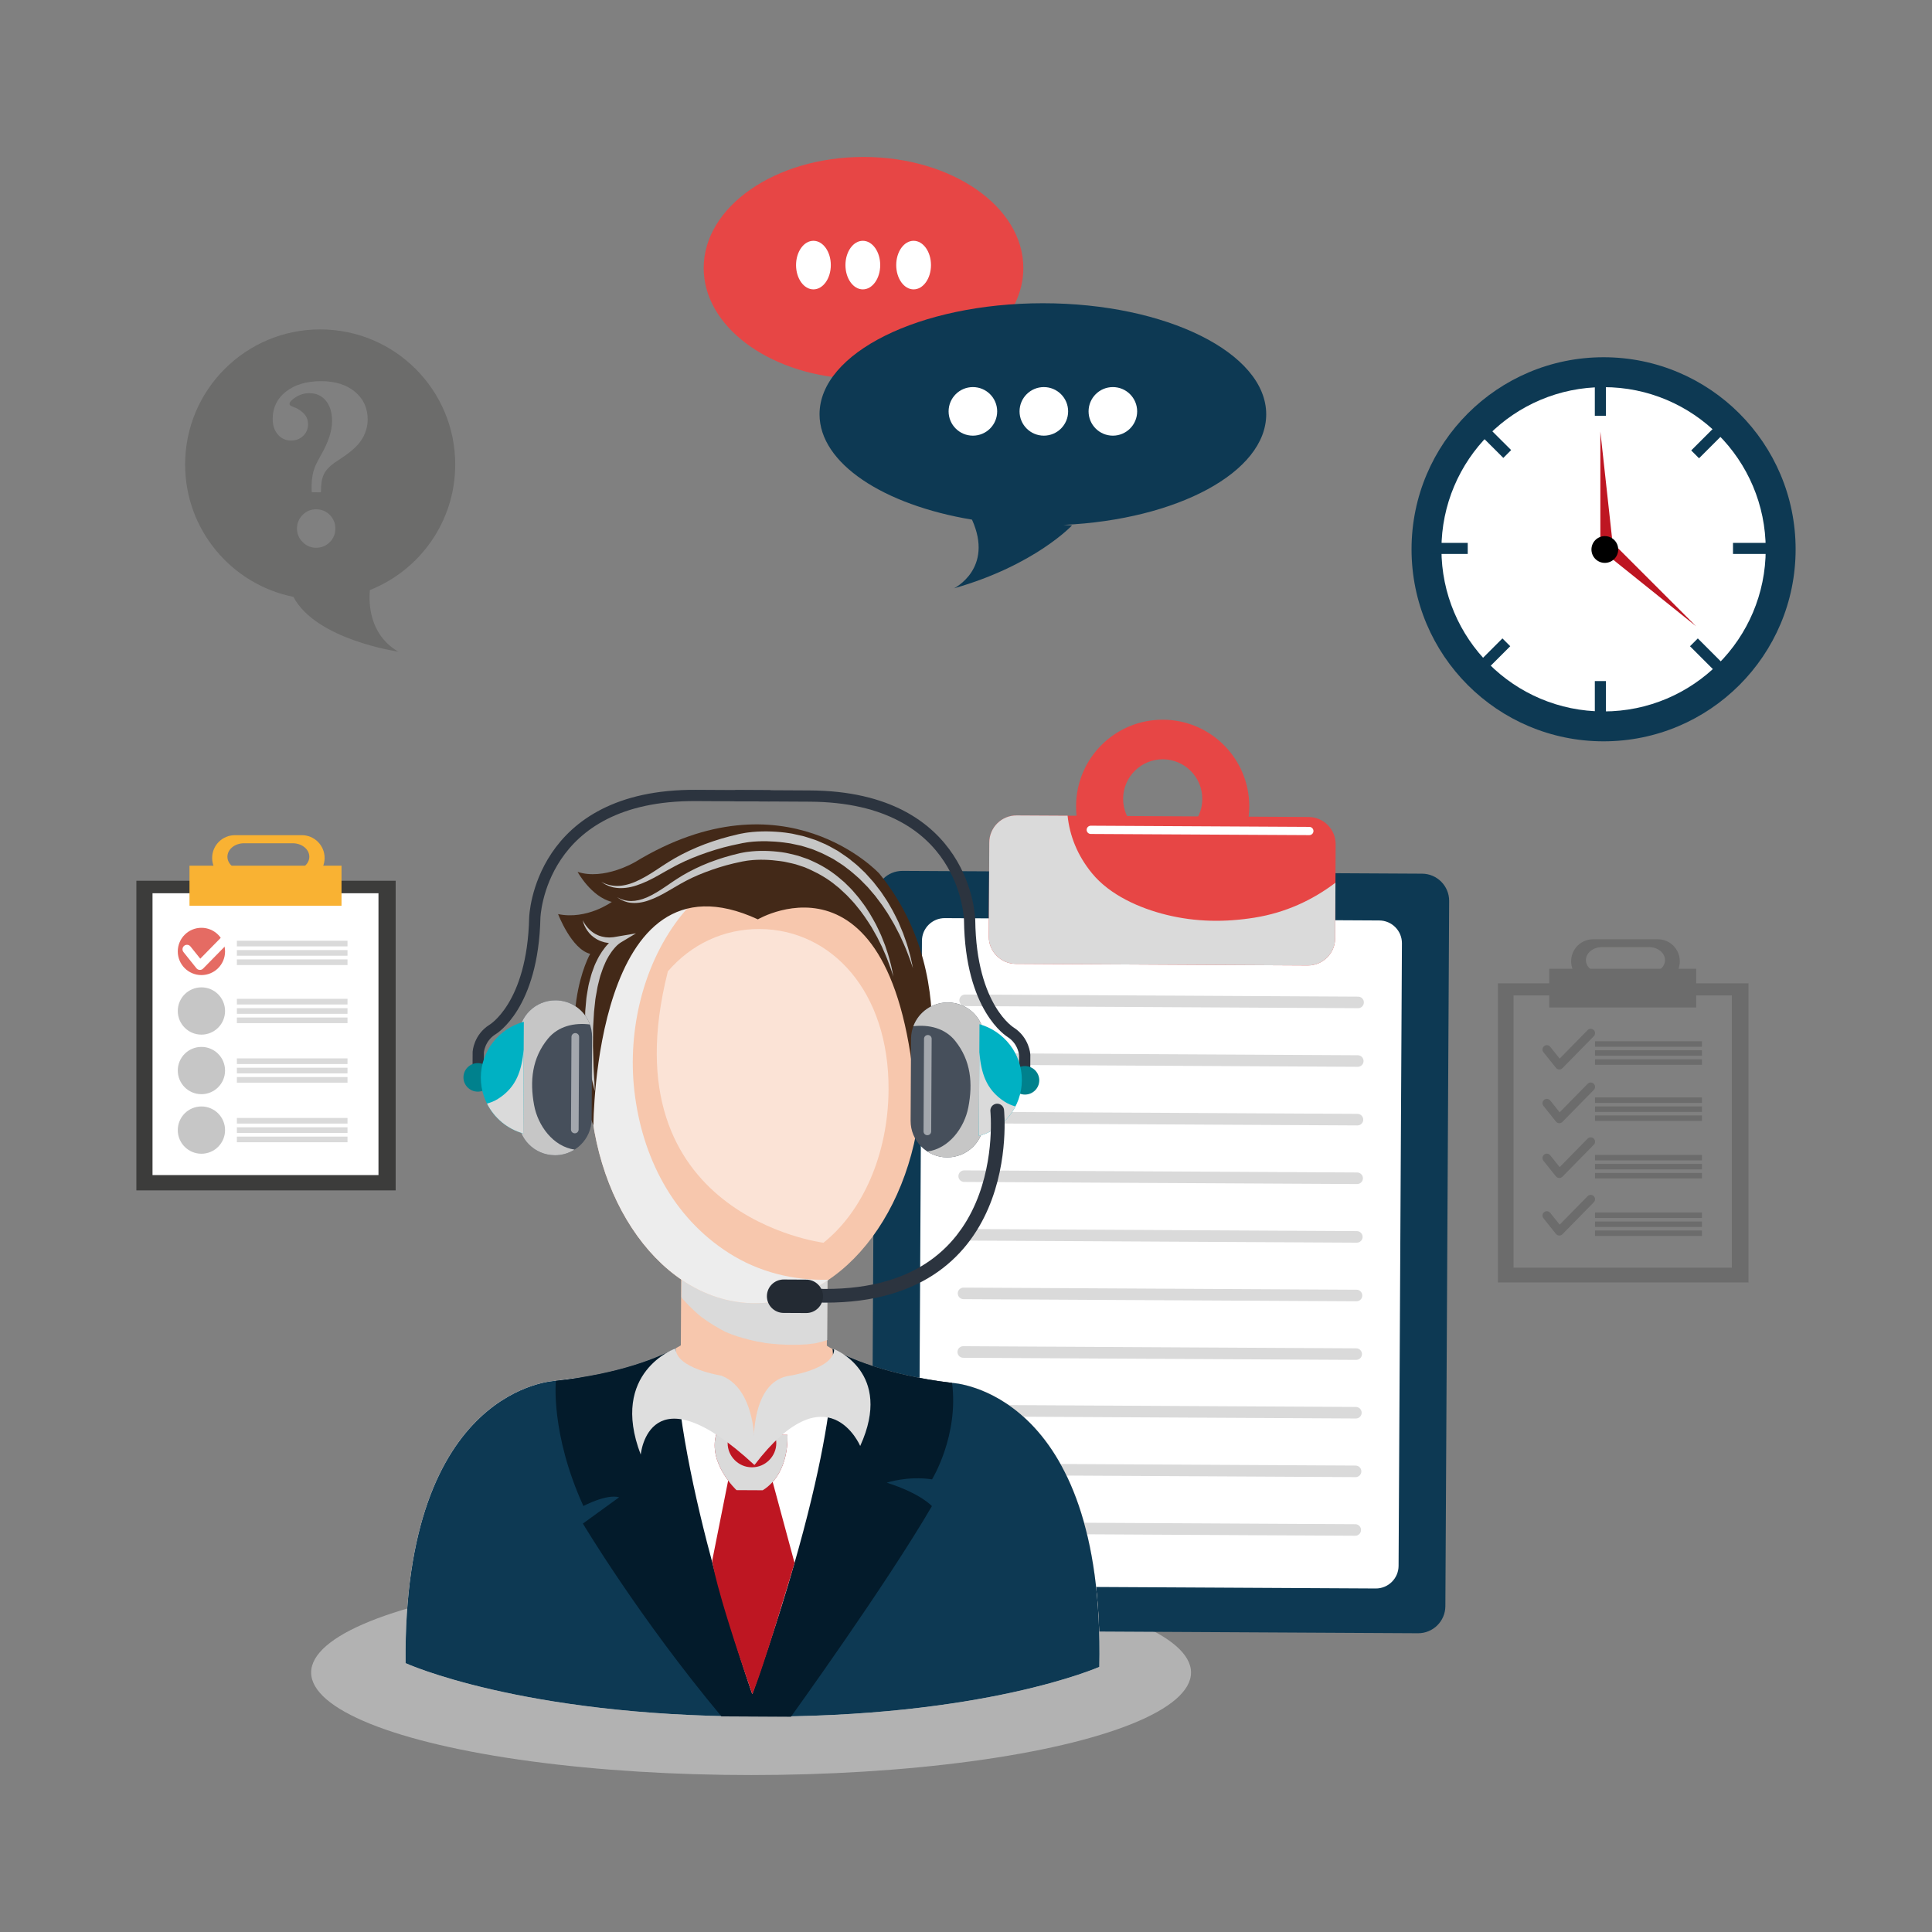 <?xml version="1.0" encoding="utf-8"?>
<!-- Generator: Adobe Illustrator 27.5.0, SVG Export Plug-In . SVG Version: 6.00 Build 0)  -->
<svg version="1.1" id="Capa_1" xmlns="http://www.w3.org/2000/svg" xmlns:xlink="http://www.w3.org/1999/xlink" x="0px" y="0px"
	 viewBox="0 0 425.2 425.2" style="enable-background:new 0 0 425.2 425.2;" xml:space="preserve">
<rect x="0" y="0" width="425.2" height="425.2" fill="#808080" stroke="none"/>
<g>
	<ellipse style="fill:#B2B2B2;" cx="165.301" cy="368.09" rx="96.824" ry="22.568"/>
	<g>
		<path style="fill:#0D3953;" d="M318.1,353.492c-0.018,3.305-2.713,5.977-6.022,5.957l-114.348-0.615
			c-3.309-0.018-5.975-2.717-5.957-6.022l0.834-155.189c0.02-3.305,2.715-5.975,6.023-5.957l114.348,0.615
			c3.309,0.02,5.973,2.717,5.955,6.021L318.1,353.492z"/>
		<g>
			<path style="fill:#FFFFFF;" d="M307.803,344.615c-0.014,2.768-2.27,4.998-5.035,4.982l-95.623-0.514
				c-2.766-0.016-4.994-2.27-4.98-5.037l0.738-137c0.016-2.768,2.27-4.998,5.033-4.982l95.625,0.516
				c2.764,0.014,4.994,2.27,4.98,5.035L307.803,344.615z"/>
			<g>
				<path style="fill:#DADADA;" d="M300.166,220.621c-0.006,0.703-0.576,1.268-1.281,1.264l-86.48-0.465
					c-0.701-0.004-1.271-0.576-1.268-1.279l0,0c0.004-0.701,0.58-1.268,1.281-1.264l86.48,0.465
					C299.603,219.346,300.168,219.918,300.166,220.621L300.166,220.621z"/>
				<path style="fill:#DADADA;" d="M300.096,233.521c-0.004,0.701-0.574,1.268-1.279,1.266l-86.482-0.467
					c-0.701-0.004-1.27-0.576-1.266-1.277l0,0c0.002-0.705,0.578-1.271,1.279-1.267l86.483,0.465
					C299.535,232.244,300.1,232.818,300.096,233.521L300.096,233.521z"/>
				<path style="fill:#DADADA;" d="M300.025,246.422c-0.002,0.701-0.574,1.268-1.279,1.266l-86.48-0.467
					c-0.701-0.004-1.271-0.576-1.268-1.277l0,0c0.004-0.705,0.58-1.27,1.281-1.266l86.48,0.465
					C299.465,245.146,300.029,245.717,300.025,246.422L300.025,246.422z"/>
				<path style="fill:#DADADA;" d="M299.957,259.322c-0.004,0.701-0.576,1.268-1.279,1.266l-86.482-0.465
					c-0.701-0.006-1.27-0.578-1.268-1.279l0,0c0.004-0.701,0.58-1.27,1.281-1.266l86.482,0.465
					C299.395,258.047,299.959,258.621,299.957,259.322L299.957,259.322z"/>
				<path style="fill:#DADADA;" d="M299.887,272.223c-0.004,0.701-0.574,1.27-1.279,1.266l-86.482-0.465
					c-0.701-0.004-1.27-0.578-1.266-1.279l0,0c0.002-0.703,0.578-1.268,1.279-1.264l86.482,0.465
					C299.326,270.949,299.891,271.522,299.887,272.223L299.887,272.223z"/>
				<path style="fill:#DADADA;" d="M299.816,285.123c-0.004,0.703-0.574,1.268-1.279,1.264l-86.481-0.465
					c-0.701-0.004-1.271-0.576-1.268-1.277l0,0c0.004-0.701,0.58-1.268,1.281-1.264l86.481,0.465
					C299.256,283.85,299.82,284.42,299.816,285.123L299.816,285.123z"/>
				<path style="fill:#DADADA;" d="M299.748,298.023c-0.004,0.703-0.574,1.27-1.279,1.266l-86.482-0.465
					c-0.701-0.006-1.27-0.578-1.266-1.281l0,0c0.004-0.703,0.578-1.27,1.279-1.266l86.482,0.467
					C299.188,296.748,299.752,297.32,299.748,298.023L299.748,298.023z"/>
				<path style="fill:#DADADA;" d="M299.678,310.926c-0.004,0.701-0.572,1.266-1.279,1.262l-86.48-0.467
					c-0.703-0.004-1.271-0.574-1.268-1.275l0,0c0.004-0.701,0.578-1.268,1.281-1.266l86.481,0.467
					C299.119,309.65,299.684,310.225,299.678,310.926L299.678,310.926z"/>
				<path style="fill:#DADADA;" d="M299.609,323.824c-0.004,0.703-0.574,1.272-1.279,1.266l-86.481-0.465
					c-0.703-0.004-1.271-0.576-1.268-1.281l0,0c0.004-0.701,0.578-1.266,1.281-1.262l86.48,0.465
					C299.049,322.553,299.613,323.121,299.609,323.824L299.609,323.824z"/>
				<path style="fill:#DADADA;" d="M299.539,336.727c-0.004,0.701-0.574,1.266-1.279,1.264l-86.48-0.467
					c-0.701-0.004-1.271-0.574-1.268-1.275l0,0c0.004-0.705,0.58-1.27,1.281-1.266l86.48,0.467
					C298.978,335.453,299.543,336.023,299.539,336.727L299.539,336.727z"/>
			</g>
		</g>
		<g>
			<path style="fill:#E74645;" d="M293.844,206.52c-0.017,3.309-2.715,5.975-6.021,5.957l-64.254-0.346
				c-3.311-0.018-5.977-2.715-5.957-6.023l0.111-20.691c0.018-3.307,2.711-5.975,6.021-5.957l64.254,0.346
				c3.309,0.02,5.975,2.715,5.957,6.023L293.844,206.52z"/>
			<path style="fill:#DADADA;" d="M276.17,201.947c-6.541,1.057-13.008,0.982-19.475-0.613c-5.879-1.445-12.434-4.336-16.371-9.148
				c-3.252-3.979-4.902-8.266-5.369-12.666l-11.211-0.061c-3.311-0.018-6.004,2.65-6.021,5.957l-0.111,20.691
				c-0.02,3.309,2.646,6.006,5.957,6.023l64.254,0.346c3.307,0.018,6.004-2.648,6.021-5.957l0.066-12.25
				C288.828,198.133,282.881,200.865,276.17,201.947z"/>
			<path style="fill:#E74645;" d="M255.984,158.395c-10.525-0.055-19.104,8.432-19.158,18.961
				c-0.059,10.522,8.428,19.104,18.953,19.158c10.525,0.059,19.105-8.432,19.162-18.955
				C274.998,167.033,266.508,158.453,255.984,158.395z M255.844,184.533c-4.809-0.027-8.689-3.947-8.664-8.756
				c0.025-4.814,3.949-8.693,8.758-8.668c4.813,0.025,8.693,3.945,8.666,8.76C264.578,180.682,260.656,184.559,255.844,184.533z"/>
			<path style="fill:#FFFFFF;" d="M289.07,182.898c-0.004,0.498-0.412,0.904-0.912,0.9l-48.1-0.258
				c-0.502-0.004-0.906-0.412-0.904-0.912l0,0c0.004-0.502,0.414-0.906,0.912-0.904l48.102,0.26
				C288.668,181.986,289.072,182.395,289.07,182.898L289.07,182.898z"/>
		</g>
	</g>
	<g>
		<g>
			
				<path style="fill:none;stroke:#2C343F;stroke-width:2.477;stroke-linecap:round;stroke-linejoin:round;stroke-miterlimit:10;" d="
				M225.502,236.256l0.02-4.08c0,0-0.164-3.098-3.07-4.979c0,0-8.83-5.217-9.055-24.709c0,0-0.512-27.102-35.168-27.289
				l-16.146-0.086"/>
			
				<path style="fill:none;stroke:#2C343F;stroke-width:2.477;stroke-linecap:round;stroke-linejoin:round;stroke-miterlimit:10;" d="
				M105.234,235.607l0.023-4.078c0,0,0.197-3.1,3.125-4.943c0,0,8.881-5.123,9.316-24.615c0,0,0.807-27.094,35.463-26.906
				l16.146,0.088"/>
		</g>
		<g>
			<g>
				<path style="fill:#F7C7AD;" d="M209.535,304.352c-17.66-2.09-26.332-7.359-27.818-8.34l-31.467-0.17
					c-1.496,0.965-10.227,6.141-27.91,8.041c0,0-33.689,1.076-33.074,62.148c0,0,25.285,11.57,76.275,11.748
					c50.99,0.371,76.398-10.926,76.398-10.926C243.215,305.791,209.535,304.352,209.535,304.352z"/>
				<path style="fill:#FFFFFF;" d="M122.34,303.883c0,0-33.689,1.076-33.074,62.148c0,0,25.285,11.57,76.275,11.748
					c50.99,0.371,76.398-10.926,76.398-10.926c1.275-61.063-32.404-62.502-32.404-62.502s-32.785-2.508-43.658,11.4
					C165.877,315.752,155.561,298.52,122.34,303.883z"/>
				<g>
					
						<rect x="154.326" y="274.566" transform="matrix(0.005 -1 1 0.005 -125.527 455.05)" style="fill:#F7C7AD;" width="23.368" height="32.133"/>
					<path style="fill:#DADADA;" d="M149.971,285.523v0.004c0.354,0.422,0.709,0.84,1.088,1.236c1,1.041,2.035,2.045,3.152,2.959
						c0.037,0.031,0.064,0.049,0.102,0.082c0.357,0.264,0.725,0.525,1.094,0.779c0.568,0.383,1.137,0.771,1.727,1.123
						c0.854,0.512,1.719,1.01,2.609,1.455c0.285,0.111,1.125,0.465,1.385,0.555c0.863,0.297,1.725,0.594,2.607,0.828
						c0.906,0.244,1.816,0.488,2.736,0.668c-0.24-0.049,2.428,0.41,1.787,0.352c2.164,0.254,4.344,0.428,6.52,0.4
						c0.938-0.016,1.873-0.027,2.803-0.098c0.299-0.023,1.695-0.223,1.836-0.221c0.891-0.188,1.77-0.432,2.639-0.711l0.084-15.9
						l-32.133-0.172l-0.035,6.59C150.063,285.596,150.082,285.645,149.971,285.523z"/>
				</g>
				<path style="fill:#F7C7AD;" d="M202.857,236.9c-0.146,27.676-16.637,50.021-36.824,49.914
					c-20.191-0.107-36.438-22.633-36.289-50.307c0.148-27.678,16.609-44.936,36.799-44.828
					C186.732,191.789,203.01,209.225,202.857,236.9z"/>
				<path style="opacity:0.5;fill:#FFFFFF;" d="M146.936,213.99c0.01-0.066,0.027-0.131,0.033-0.195
					c5.199-6.037,12.348-9.373,20.217-9.332c15.771,0.086,28.488,13.705,28.369,35.328c-0.076,14.408-5.828,26.963-14.322,33.715
					C181.232,273.506,133.463,267.549,146.936,213.99z"/>
				<path style="fill:#EDEDED;" d="M160.396,275.76c-12.41-7.914-19.129-21.277-20.777-35.625
					c-1.547-13.479,1.963-28.361,10.564-38.967c2.986-3.678,6.793-6.789,11.01-9.098c-17.668,2.697-31.313,19.248-31.449,44.438
					c-0.148,27.674,16.098,50.199,36.289,50.307c5.863,0.031,11.416-1.836,16.344-5.172
					C174.727,281.859,167.07,280.02,160.396,275.76z"/>
				<path style="fill:#0D3953;" d="M148.703,296.74c-3.422,1.836-11.9,5.586-26.363,7.143c0,0-33.689,1.076-33.074,62.148
					c0,0,25.285,11.57,76.275,11.748c50.99,0.371,76.398-10.926,76.398-10.926c1.275-61.063-32.404-62.502-32.404-62.502
					c-14.451-1.713-22.887-5.551-26.287-7.428c0,0,17.744,40.117-17.68,75.947C165.568,372.871,131.707,337.598,148.703,296.74z"/>
				<path style="fill:#00B1C3;" d="M137.807,325.717c0.016,0.08,0.027,0.16,0.041,0.238c0.125,0.627,0.256,1.248,0.391,1.871
					c0.094-0.039,0.184-0.082,0.281-0.119C138.27,327.055,138.033,326.389,137.807,325.717z"/>
				<path style="fill:#031B2B;" d="M209.535,304.352c-14.451-1.713-22.887-5.551-26.287-7.428c0,0,2.402,18.934-17.68,75.947
					c0,0-16.943-48.465-16.865-76.131c-3.422,1.836-11.9,5.586-26.363,7.143c0,0-1.207,11.629,6.055,27.564
					c0,0,5.117-2.719,7.863-1.92l-7.971,5.787c0,0,12.34,20.695,30.48,42.43l15.309,0.082c0,0,20.893-28.957,31.021-46.355
					c0,0-2.428-2.772-9.938-5.16c0,0,4.627-1.543,9.969-0.73C205.129,325.58,211.031,315.994,209.535,304.352z"/>
				<path style="fill:#00B1C3;" d="M165.541,377.779"/>
				<path style="fill:#BE1622;" d="M165.568,372.871c-8.447-24.389-8.824-29.396-8.824-29.396l3.51-17.637l9.797,0.303l4.814,17.828
					C174.865,343.969,168.035,367.142,165.568,372.871z"/>
				<g>
					<path style="fill:#BE1622;" d="M157.617,315.709l15.678,0.084c0,0,0.646,8.385-5.426,12.191l-5.779-0.029
						C162.09,327.955,155.797,322.084,157.617,315.709z"/>
					<path style="fill:#DADADA;" d="M173.295,315.793l-2.793-0.018c0.223,0.586,0.348,1.217,0.346,1.871
						c-0.016,2.896-2.445,5.297-5.338,5.279h-0.09c-2.895-0.016-5.295-2.441-5.279-5.336c0.004-0.656,0.135-1.283,0.365-1.867
						l-2.889-0.014c-1.82,6.375,4.473,12.246,4.473,12.246l5.779,0.029C173.941,324.178,173.295,315.793,173.295,315.793z"/>
				</g>
				<path style="fill:#432918;" d="M166.795,202.332c0,0,32.309-18.992,35.086,45.771c0,0,11.438-31.582-8.377-55.859
					c0,0-20.793-22.537-53.717-2.533c0,0-6.832,4.088-12.668,2.176c0,0,2.978,5.477,7.533,6.604c0,0-5.455,4.004-11.824,2.686
					c0,0,2.936,7.715,7.059,8.75c0,0-8.332,14.379,0.715,37.795C130.602,247.721,130.68,185.627,166.795,202.332z"/>
				<path style="fill:#C6C6C6;" d="M200.93,213.08c0,0-0.109-0.314-0.316-0.908c-0.211-0.596-0.494-1.477-0.939-2.559
					c-0.402-1.094-0.998-2.383-1.672-3.852c-0.371-0.719-0.77-1.486-1.189-2.285c-0.473-0.777-0.912-1.623-1.451-2.457
					c-0.563-0.814-1.086-1.707-1.754-2.533c-0.318-0.428-0.645-0.861-0.977-1.301c-0.352-0.418-0.711-0.84-1.082-1.27
					c-0.18-0.211-0.367-0.43-0.549-0.646c-0.199-0.203-0.402-0.408-0.604-0.615c-0.408-0.408-0.809-0.832-1.232-1.244
					c-0.895-0.762-1.752-1.604-2.752-2.307c-0.939-0.777-2.018-1.393-3.061-2.074c-1.117-0.564-2.213-1.197-3.4-1.65l-0.877-0.369
					c-0.291-0.135-0.605-0.203-0.906-0.307c-0.611-0.188-1.215-0.402-1.834-0.566c-0.631-0.139-1.262-0.271-1.889-0.406
					l-0.469-0.101l-0.479-0.072c-0.326-0.043-0.67-0.104-0.986-0.139c-1.256-0.164-2.574-0.25-3.861-0.285
					c-1.289-0.006-2.572,0.037-3.824,0.197c-0.313,0.029-0.617,0.1-0.926,0.145l-0.459,0.074l-0.465,0.1
					c-0.633,0.137-1.281,0.26-1.898,0.404c-0.615,0.15-1.225,0.299-1.828,0.449c-0.6,0.174-1.199,0.344-1.791,0.514
					c-2.359,0.725-4.598,1.555-6.662,2.49c-0.51,0.246-1.014,0.488-1.51,0.727c-0.496,0.234-0.957,0.518-1.434,0.76
					c-0.945,0.488-1.842,1.041-2.727,1.527c-1.756,1.01-3.463,1.836-5.061,2.35c-1.592,0.537-3.098,0.674-4.297,0.547
					c-0.299-0.051-0.58-0.068-0.844-0.135c-0.254-0.074-0.496-0.145-0.721-0.213c-0.432-0.164-0.789-0.332-1.07-0.477
					c-0.531-0.34-0.816-0.518-0.816-0.518s0.303,0.143,0.867,0.412c0.293,0.104,0.658,0.225,1.092,0.332
					c0.221,0.035,0.459,0.074,0.711,0.113c0.252,0.041,0.527,0.025,0.809,0.047c1.141,0.004,2.514-0.273,3.979-0.898
					c1.469-0.619,3.029-1.541,4.695-2.637c1.654-1.104,3.516-2.346,5.604-3.414c2.088-1.068,4.367-2.055,6.795-2.861
					c0.611-0.193,1.225-0.391,1.844-0.586c0.631-0.174,1.266-0.35,1.904-0.529c0.635-0.162,1.264-0.307,1.902-0.463l0.498-0.107
					l0.51-0.092c0.34-0.059,0.68-0.133,1.023-0.168c1.367-0.188,2.746-0.25,4.127-0.254c1.381,0.023,2.748,0.096,4.148,0.273
					c0.346,0.041,0.666,0.104,1.002,0.148l0.516,0.084l0.508,0.113c0.68,0.152,1.359,0.309,2.035,0.459
					c0.668,0.184,1.318,0.42,1.979,0.627c0.322,0.117,0.66,0.197,0.975,0.342l0.941,0.408c1.279,0.496,2.445,1.203,3.617,1.852
					c1.102,0.756,2.229,1.457,3.207,2.305c1.035,0.783,1.93,1.688,2.828,2.547c0.428,0.451,0.826,0.918,1.232,1.365
					c0.201,0.227,0.4,0.453,0.598,0.674c0.184,0.236,0.367,0.473,0.547,0.703c0.361,0.467,0.715,0.924,1.063,1.379
					c0.318,0.473,0.631,0.941,0.938,1.398c0.635,0.908,1.117,1.859,1.635,2.74c0.492,0.891,0.9,1.781,1.314,2.611
					c0.365,0.85,0.695,1.668,1.01,2.428c0.287,0.777,0.535,1.504,0.768,2.178c0.238,0.67,0.383,1.316,0.551,1.883
					c0.348,1.127,0.496,2.039,0.641,2.654C200.857,212.754,200.93,213.08,200.93,213.08z"/>
				<path style="fill:#C6C6C6;" d="M196.627,214.938c0,0-0.096-0.285-0.273-0.818c-0.188-0.535-0.43-1.33-0.818-2.305
					c-0.191-0.486-0.379-1.033-0.631-1.611c-0.254-0.578-0.525-1.199-0.816-1.869c-0.324-0.652-0.666-1.342-1.031-2.072
					c-0.396-0.707-0.811-1.457-1.252-2.227c-0.953-1.502-2.006-3.115-3.313-4.662c-0.619-0.801-1.354-1.531-2.078-2.303
					c-0.369-0.379-0.779-0.717-1.168-1.09c-0.197-0.184-0.395-0.369-0.592-0.555c-0.213-0.166-0.426-0.336-0.637-0.506
					c-1.672-1.412-3.629-2.561-5.689-3.51l-0.783-0.342c-0.262-0.117-0.518-0.236-0.795-0.313c-0.545-0.182-1.088-0.357-1.633-0.537
					c-0.555-0.16-1.125-0.26-1.684-0.393c-0.275-0.057-0.574-0.139-0.828-0.18l-0.895-0.133c-2.27-0.316-4.641-0.414-6.879-0.143
					c-0.283,0.025-0.557,0.072-0.83,0.125l-0.41,0.07l-0.189,0.031l-0.217,0.047c-0.572,0.127-1.143,0.25-1.709,0.375
					c-0.547,0.139-1.092,0.279-1.633,0.416c-0.535,0.141-1.07,0.316-1.598,0.473c-2.111,0.666-4.111,1.43-5.953,2.289
					c-1.832,0.879-3.469,1.848-5.035,2.779c-1.563,0.932-3.076,1.701-4.504,2.188c-1.416,0.508-2.771,0.648-3.846,0.533
					c-1.094-0.09-1.863-0.502-2.363-0.754c-0.473-0.316-0.725-0.48-0.725-0.48s0.268,0.133,0.771,0.381
					c0.264,0.098,0.592,0.215,0.975,0.309c0.197,0.035,0.41,0.068,0.637,0.109c0.225,0.031,0.471,0.023,0.725,0.041
					c1.021,0.002,2.248-0.266,3.553-0.848c1.307-0.576,2.688-1.436,4.162-2.439c1.469-1.023,3.131-2.154,4.984-3.143
					c1.861-0.982,3.896-1.893,6.072-2.627c0.547-0.182,1.088-0.375,1.652-0.541c0.564-0.16,1.133-0.324,1.703-0.486
					c0.566-0.141,1.131-0.283,1.697-0.424l0.221-0.051l0.244-0.047l0.453-0.084c0.309-0.057,0.615-0.115,0.924-0.143
					c2.463-0.318,4.936-0.248,7.426,0.082l0.891,0.143c0.338,0.053,0.617,0.137,0.93,0.203c0.605,0.152,1.217,0.268,1.818,0.445
					c0.588,0.201,1.178,0.4,1.764,0.602c0.297,0.086,0.58,0.217,0.863,0.342l0.84,0.383c2.23,1.031,4.27,2.369,6.01,3.908
					c0.223,0.189,0.441,0.375,0.662,0.561c0.203,0.203,0.406,0.402,0.615,0.602c0.4,0.402,0.813,0.783,1.184,1.203
					c0.723,0.846,1.455,1.652,2.059,2.52c1.301,1.672,2.273,3.414,3.139,5.021c0.404,0.822,0.785,1.611,1.123,2.367
					c0.309,0.773,0.598,1.504,0.869,2.191c0.236,0.701,0.453,1.359,0.656,1.967c0.193,0.607,0.326,1.186,0.471,1.691
					c0.299,1.018,0.418,1.838,0.543,2.387C196.568,214.643,196.627,214.938,196.627,214.938z"/>
				<path style="fill:#C6C6C6;" d="M128.238,202.525c0.184,0.377,0.395,0.734,0.639,1.064c0.119,0.17,0.254,0.326,0.375,0.484
					c0.139,0.148,0.271,0.305,0.412,0.445c0.152,0.135,0.295,0.273,0.447,0.404l0.475,0.357l0.502,0.307
					c0.17,0.092,0.35,0.164,0.527,0.248c0.17,0.088,0.365,0.131,0.543,0.191c0.184,0.059,0.365,0.121,0.557,0.145l0.564,0.104
					l0.574,0.035l0.287,0.014l0.289-0.023l0.572-0.039c0.193-0.016,0.385-0.068,0.576-0.096l0.572-0.098l3.818-0.652l-3.387,2.039
					c-0.188,0.115-0.48,0.348-0.717,0.553c-0.229,0.246-0.484,0.453-0.688,0.732c-0.443,0.506-0.828,1.078-1.193,1.66l-0.502,0.906
					c-0.17,0.303-0.285,0.639-0.43,0.953c-0.295,0.629-0.518,1.303-0.744,1.971c-0.256,0.65-0.396,1.358-0.572,2.041
					c-0.082,0.346-0.188,0.684-0.246,1.037c-0.059,0.35-0.117,0.703-0.184,1.057c-0.121,0.701-0.283,1.4-0.332,2.121l-0.23,2.146
					c-0.057,0.717-0.082,1.441-0.129,2.16c-0.027,0.723-0.111,1.445-0.084,2.174c0.008,0.725-0.01,1.453-0.016,2.184l-0.008,1.09
					c-0.004,0.367,0.031,0.73,0.037,1.094l0.066,2.195c0.029,0.73,0.018,1.469,0.082,2.199c0.104,1.463,0.168,2.934,0.207,4.42
					c-0.367-1.432-0.705-2.873-1.01-4.324c-0.174-0.723-0.281-1.455-0.383-2.189l-0.324-2.203c-0.119-0.734-0.17-1.475-0.221-2.217
					c-0.055-0.744-0.115-1.486-0.156-2.227c-0.068-0.744-0.021-1.496-0.029-2.244c0.012-0.746-0.012-1.496,0.029-2.244l0.201-2.248
					c0.043-0.752,0.197-1.494,0.314-2.242c0.059-0.375,0.127-0.748,0.197-1.115c0.066-0.373,0.184-0.74,0.279-1.107
					c0.203-0.732,0.365-1.477,0.656-2.191l0.393-1.082c0.125-0.363,0.33-0.699,0.486-1.047c0.18-0.346,0.326-0.703,0.531-1.033
					l0.619-0.996c0.447-0.639,0.916-1.275,1.49-1.83c0.266-0.293,0.602-0.535,0.902-0.799c0.344-0.248,0.635-0.467,1.104-0.689
					l0.434,1.391l-0.666,0.061c-0.223,0.012-0.443,0.047-0.668,0.041l-0.672-0.031l-0.336-0.016l-0.336-0.057l-0.664-0.117
					l-0.648-0.197c-0.217-0.059-0.424-0.15-0.625-0.252c-0.199-0.105-0.408-0.182-0.592-0.314c-0.186-0.123-0.381-0.238-0.557-0.373
					l-0.512-0.424c-0.154-0.156-0.307-0.313-0.457-0.475c-0.137-0.164-0.264-0.342-0.398-0.516
					c-0.246-0.355-0.467-0.725-0.641-1.113C128.471,203.338,128.322,202.938,128.238,202.525z"/>
				<path style="fill:#DEDEDE;" d="M148.703,296.74c0,0-14.66,5.195-7.688,23.393c0,0,1.754-19.238,25.027,2.291
					c0,0,1.645-16.184-7.266-19.666C158.777,302.758,148.68,301.18,148.703,296.74z"/>
				<path style="fill:#DEDEDE;" d="M183.586,296.93c0,0,13.143,5.07,5.729,21.305c0,0-7.172-16.92-23.271,4.189
					c0,0-2.174-17.822,7.404-19.588C173.447,302.836,183.563,301.369,183.586,296.93z"/>
			</g>
		</g>
		<g>
			<path style="fill:#00818D;" d="M228.725,237.777c-0.01,1.732-1.432,3.133-3.174,3.121l0,0c-1.738-0.008-3.15-1.424-3.139-3.156
				l0,0c0.008-1.732,1.434-3.129,3.174-3.121l0,0C227.328,234.631,228.732,236.045,228.725,237.777L228.725,237.777z"/>
			<g>
				<path style="fill:#464F5B;" d="M200.508,228.6c0.023-4.432,3.654-8.002,8.107-7.979l0,0c4.453,0.025,8.049,3.633,8.021,8.064
					l-0.098,18.053c-0.021,4.43-3.654,8-8.107,7.977l0,0c-4.451-0.025-8.045-3.635-8.02-8.063L200.508,228.6z"/>
				<path style="fill:#C6C6C6;" d="M210.225,229.084c3.465,4.326,3.91,9.334,2.887,14.621c-0.875,4.531-4.277,9.09-9.01,9.721
					c1.25,0.803,2.732,1.281,4.33,1.289c4.453,0.023,8.086-3.547,8.107-7.977l0.098-18.053c0.027-4.432-3.568-8.039-8.021-8.064
					c-3.482-0.016-6.453,2.164-7.598,5.232C204.432,225.451,207.977,226.273,210.225,229.084z"/>
				<path style="opacity:0.5;fill:#FFFFFF;" d="M203.363,228.613c0.004-0.461,0.381-0.83,0.846-0.826l0,0
					c0.463,0,0.838,0.375,0.834,0.836l-0.107,20.389c-0.004,0.463-0.385,0.834-0.844,0.83l0,0c-0.467,0-0.84-0.377-0.836-0.838
					L203.363,228.613z"/>
			</g>
			<g>
				<path style="fill:#00B1C3;" d="M215.57,225.41l-0.135,24.586c5.424-1.463,9.428-6.377,9.459-12.24
					C224.926,231.891,220.977,226.938,215.57,225.41z"/>
				<path style="fill:#DADADA;" d="M221.057,242.434c-4.098-2.654-5.127-6.383-5.521-10.859l-0.1,18.422
					c3.508-0.945,6.412-3.338,8.043-6.492C222.625,243.27,221.809,242.924,221.057,242.434z"/>
			</g>
			
				<path style="fill:none;stroke:#2C343F;stroke-width:3.016;stroke-linecap:round;stroke-linejoin:round;stroke-miterlimit:10;" d="
				M219.469,244.412c0,0,4.41,42.17-39.934,40.734"/>
			<path style="fill:#232A33;" d="M181.135,285.32c-0.014,2.031-1.676,3.67-3.717,3.658l-4.963-0.025
				c-2.041-0.012-3.686-1.668-3.674-3.697l0,0c0.012-2.033,1.672-3.668,3.713-3.658l4.965,0.027
				C179.498,281.637,181.145,283.289,181.135,285.32L181.135,285.32z"/>
			<path style="fill:#00818D;" d="M101.998,237.096c-0.012,1.732,1.395,3.145,3.135,3.156l0,0c1.744,0.008,3.164-1.389,3.176-3.123
				l0,0c0.008-1.732-1.398-3.146-3.141-3.154l0,0C103.426,233.963,102.006,235.361,101.998,237.096L101.998,237.096z"/>
			<g>
				<path style="fill:#464F5B;" d="M130.307,228.221c0.023-4.43-3.562-8.039-8.019-8.063l0,0c-4.455-0.023-8.086,3.545-8.109,7.977
					l-0.096,18.051c-0.025,4.43,3.566,8.039,8.021,8.063l0,0c4.457,0.027,8.082-3.545,8.107-7.977L130.307,228.221z"/>
				<path style="fill:#C6C6C6;" d="M120.588,228.6c-3.512,4.289-4.01,9.295-3.047,14.592c0.826,4.539,4.182,9.133,8.904,9.816
					c-1.256,0.789-2.742,1.252-4.342,1.24c-4.455-0.023-8.047-3.633-8.021-8.063l0.096-18.051c0.024-4.432,3.654-8,8.109-7.977
					c3.48,0.02,6.428,2.232,7.543,5.313C126.424,225.033,122.867,225.816,120.588,228.6z"/>
				<path style="opacity:0.5;fill:#FFFFFF;" d="M127.453,228.205c0.004-0.463-0.373-0.834-0.836-0.838l0,0
					c-0.465-0.002-0.842,0.367-0.846,0.83l-0.107,20.389c-0.004,0.461,0.371,0.838,0.836,0.838l0,0
					c0.463,0.004,0.842-0.367,0.844-0.83L127.453,228.205z"/>
			</g>
			<g>
				<path style="fill:#00B1C3;" d="M115.285,224.873l-0.133,24.582c-5.412-1.521-9.361-6.475-9.33-12.34
					C105.854,231.25,109.855,226.338,115.285,224.873z"/>
				<path style="fill:#DADADA;" d="M109.615,241.834c4.119-2.609,5.191-6.326,5.637-10.799l-0.1,18.42
					c-3.496-0.98-6.379-3.406-7.973-6.578C108.033,242.652,108.855,242.316,109.615,241.834z"/>
			</g>
		</g>
	</g>
	<g>
		<g>
			<rect x="30.014" y="193.838" style="fill:#3C3C3B;" width="57.066" height="68.143"/>
			<path style="fill:#F9B233;" d="M66.424,183.807H51.703c-2.771,0-5.016,2.246-5.016,5.016c0,2.771,2.244,5.016,5.016,5.016h14.721
				c2.77,0,5.016-2.244,5.016-5.016C71.439,186.053,69.193,183.807,66.424,183.807z M64.422,191.518H53.703
				c-2.018,0-3.652-1.326-3.652-2.965c0-1.637,1.635-2.965,3.652-2.965h10.719c2.018,0,3.654,1.328,3.654,2.965
				C68.076,190.191,66.439,191.518,64.422,191.518z"/>
			<g>
				<rect x="33.566" y="196.588" style="fill:#FFFFFF;" width="49.73" height="62.029"/>
				<g>
					<g>
						<path style="fill:#E56B63;" d="M49.531,209.395c0,2.873-2.328,5.203-5.201,5.203c-2.875,0-5.205-2.33-5.205-5.203
							s2.33-5.203,5.205-5.203C47.203,204.191,49.531,206.521,49.531,209.395z"/>
						<path style="fill:#C6C6C6;" d="M49.531,222.502c0,2.873-2.328,5.203-5.201,5.203c-2.875,0-5.205-2.33-5.205-5.203
							c0-2.873,2.33-5.203,5.205-5.203C47.203,217.299,49.531,219.629,49.531,222.502z"/>
						<path style="fill:#C6C6C6;" d="M49.531,235.609c0,2.873-2.328,5.203-5.201,5.203c-2.875,0-5.205-2.33-5.205-5.203
							c0-2.875,2.33-5.203,5.205-5.203C47.203,230.406,49.531,232.734,49.531,235.609z"/>
						<path style="fill:#C6C6C6;" d="M49.531,248.717c0,2.873-2.328,5.201-5.201,5.201c-2.875,0-5.205-2.328-5.205-5.201
							c0-2.875,2.33-5.203,5.205-5.203C47.203,243.514,49.531,245.842,49.531,248.717z"/>
					</g>
					<g>
						<path style="fill:#FFFFFF;" d="M44,213.465c-0.016,0-0.033,0-0.049-0.002c-0.283-0.014-0.545-0.148-0.721-0.369l-2.848-3.559
							c-0.34-0.426-0.271-1.047,0.154-1.387c0.424-0.34,1.045-0.271,1.385,0.154l2.154,2.691l6.367-6.49
							c0.383-0.389,1.006-0.395,1.395-0.014c0.389,0.381,0.395,1.006,0.014,1.395l-7.148,7.283
							C44.52,213.357,44.266,213.465,44,213.465z"/>
					</g>
					<g>
						<rect x="52.133" y="207.043" style="fill:#DADADA;" width="24.346" height="1.242"/>
						<rect x="52.133" y="209.096" style="fill:#DADADA;" width="24.346" height="1.244"/>
						<rect x="52.133" y="211.15" style="fill:#DADADA;" width="24.346" height="1.242"/>
					</g>
					<g>
						<rect x="52.133" y="219.826" style="fill:#DADADA;" width="24.346" height="1.244"/>
						<rect x="52.133" y="221.881" style="fill:#DADADA;" width="24.346" height="1.242"/>
						<rect x="52.133" y="223.934" style="fill:#DADADA;" width="24.346" height="1.244"/>
					</g>
					<g>
						<rect x="52.133" y="232.934" style="fill:#DADADA;" width="24.346" height="1.242"/>
						<rect x="52.133" y="234.988" style="fill:#DADADA;" width="24.346" height="1.242"/>
						<rect x="52.133" y="237.041" style="fill:#DADADA;" width="24.346" height="1.242"/>
					</g>
					<g>
						<rect x="52.133" y="246.041" style="fill:#DADADA;" width="24.346" height="1.242"/>
						<rect x="52.133" y="248.096" style="fill:#DADADA;" width="24.346" height="1.242"/>
						<rect x="52.133" y="250.148" style="fill:#DADADA;" width="24.346" height="1.242"/>
					</g>
				</g>
			</g>
			<rect x="41.703" y="190.523" style="fill:#F9B233;" width="33.459" height="8.814"/>
		</g>
		<g>
			<path style="fill:#0D3953;" d="M395.185,120.889c0,23.342-18.924,42.264-42.264,42.264c-23.342,0-42.264-18.922-42.264-42.264
				c0-23.344,18.922-42.266,42.264-42.266C376.262,78.623,395.185,97.545,395.185,120.889z"/>
			<path style="fill:#FFFFFF;" d="M388.605,120.889c0,19.707-15.977,35.684-35.684,35.684c-19.707,0-35.684-15.977-35.684-35.684
				c0-19.709,15.977-35.686,35.684-35.686C372.629,85.203,388.605,101.18,388.605,120.889z"/>
			<rect x="350.994" y="83.381" style="fill:#0D3953;" width="2.436" height="8.123"/>
			<rect x="350.994" y="149.891" style="fill:#0D3953;" width="2.436" height="8.123"/>
			<rect x="314.897" y="119.48" style="fill:#0D3953;" width="8.123" height="2.434"/>
			<rect x="381.404" y="119.48" style="fill:#0D3953;" width="8.123" height="2.434"/>
			
				<rect x="374.509" y="140.15" transform="matrix(0.707 -0.707 0.707 0.707 8.075 307.917)" style="fill:#0D3953;" width="2.434" height="8.123"/>
			
				<rect x="327.48" y="93.121" transform="matrix(0.707 -0.708 0.708 0.707 27.645 261.054)" style="fill:#0D3953;" width="2.435" height="8.123"/>
			
				<rect x="324.636" y="142.994" transform="matrix(0.707 -0.707 0.707 0.707 -5.699 274.663)" style="fill:#0D3953;" width="8.123" height="2.434"/>
			
				<rect x="371.665" y="95.965" transform="matrix(0.708 -0.707 0.707 0.708 41.221 293.958)" style="fill:#0D3953;" width="8.123" height="2.435"/>
			<polygon style="fill:#BE1622;" points="352.211,120.889 352.211,120.934 355.057,120.934 352.211,94.973 			"/>
			<polygon style="fill:#BE1622;" points="354.967,119.514 354.934,119.48 352.922,121.492 373.291,137.838 			"/>
			<path d="M356.141,120.934c0,1.627-1.318,2.947-2.945,2.947c-1.627,0-2.945-1.32-2.945-2.947c0-1.625,1.318-2.943,2.945-2.943
				C354.822,117.99,356.141,119.309,356.141,120.934z"/>
		</g>
		<g>
			<g>
				<path style="fill:#E74645;" d="M225.221,58.988c0-13.502-15.748-24.445-35.176-24.445s-35.176,10.943-35.176,24.445
					c0,12.738,14.023,23.197,31.926,24.336l-1.344,0.109c0,0,5.85,8.781,18.582,13.846c0,0-6.305-4.338-2.826-15.109l0,0
					C215.16,78.926,225.221,69.775,225.221,58.988z"/>
				<path style="fill:#FFFFFF;" d="M182.848,58.342c0,2.951-1.713,5.346-3.826,5.346c-2.111,0-3.824-2.395-3.824-5.346
					c0-2.953,1.713-5.346,3.824-5.346C181.135,52.996,182.848,55.389,182.848,58.342z"/>
				<path style="fill:#FFFFFF;" d="M193.719,58.342c0,2.951-1.711,5.346-3.824,5.346s-3.826-2.395-3.826-5.346
					c0-2.953,1.713-5.346,3.826-5.346S193.719,55.389,193.719,58.342z"/>
				<path style="fill:#FFFFFF;" d="M204.893,58.342c0,2.951-1.713,5.346-3.824,5.346c-2.113,0-3.826-2.395-3.826-5.346
					c0-2.953,1.713-5.346,3.826-5.346C203.18,52.996,204.893,55.389,204.893,58.342z"/>
			</g>
			<g>
				<path style="fill:#0D3953;" d="M180.365,91.184c0-13.502,22.006-24.447,49.152-24.447c27.148,0,49.154,10.945,49.154,24.447
					c0,12.738-19.596,23.195-44.613,24.336l1.881,0.107c0,0-8.176,8.783-25.969,13.848c0,0,8.811-4.338,3.951-15.111l0,0
					C194.422,111.121,180.365,101.971,180.365,91.184z"/>
				<path style="fill:#FFFFFF;" d="M239.576,90.537c0,2.951,2.393,5.344,5.346,5.344c2.951,0,5.346-2.393,5.346-5.344
					c0-2.953-2.395-5.346-5.346-5.346C241.969,85.191,239.576,87.584,239.576,90.537z"/>
				<path style="fill:#FFFFFF;" d="M224.385,90.537c0,2.951,2.393,5.344,5.346,5.344c2.951,0,5.346-2.393,5.346-5.344
					c0-2.953-2.395-5.346-5.346-5.346C226.777,85.191,224.385,87.584,224.385,90.537z"/>
				<path style="fill:#FFFFFF;" d="M208.771,90.537c0,2.951,2.393,5.344,5.346,5.344c2.951,0,5.344-2.393,5.344-5.344
					c0-2.953-2.393-5.346-5.344-5.346C211.164,85.191,208.771,87.584,208.771,90.537z"/>
			</g>
		</g>
		<g style="opacity:0.3;">
			<path style="fill:#3C3C3B;" d="M364.848,206.717h-14.223c-2.676,0-4.846,2.17-4.846,4.846s2.17,4.846,4.846,4.846h14.223
				c2.678,0,4.846-2.17,4.846-4.846S367.525,206.717,364.848,206.717z M362.916,214.166h-10.357c-1.949,0-3.529-1.281-3.529-2.863
				s1.58-2.865,3.529-2.865h10.357c1.949,0,3.529,1.283,3.529,2.865S364.865,214.166,362.916,214.166z"/>
			<g>
				<rect x="351.041" y="245.486" style="fill:#3C3C3B;" width="23.523" height="1.201"/>
				<rect x="351.041" y="241.518" style="fill:#3C3C3B;" width="23.523" height="1.201"/>
				<rect x="351.041" y="256.166" style="fill:#3C3C3B;" width="23.523" height="1.201"/>
				<rect x="351.041" y="243.502" style="fill:#3C3C3B;" width="23.523" height="1.201"/>
				<rect x="351.041" y="254.182" style="fill:#3C3C3B;" width="23.523" height="1.199"/>
				<rect x="351.041" y="258.15" style="fill:#3C3C3B;" width="23.523" height="1.201"/>
				<rect x="351.041" y="270.814" style="fill:#3C3C3B;" width="23.523" height="1.201"/>
				<rect x="351.041" y="266.846" style="fill:#3C3C3B;" width="23.523" height="1.201"/>
				<rect x="351.041" y="268.83" style="fill:#3C3C3B;" width="23.523" height="1.201"/>
				<path style="fill:#3C3C3B;" d="M342.439,271.56c0.17,0.213,0.424,0.342,0.695,0.355c0.016,0.002,0.033,0.002,0.049,0.002
					c0.256,0,0.5-0.104,0.68-0.285l6.906-7.039c0.367-0.375,0.361-0.978-0.014-1.348c-0.375-0.367-0.978-0.361-1.346,0.014
					l-6.154,6.271l-2.08-2.602c-0.328-0.41-0.928-0.477-1.34-0.148c-0.41,0.328-0.477,0.928-0.148,1.34L342.439,271.56z"/>
				<rect x="351.041" y="233.135" style="fill:#3C3C3B;" width="23.523" height="1.201"/>
				<path style="fill:#3C3C3B;" d="M342.439,258.897c0.17,0.211,0.424,0.342,0.695,0.355c0.018,0,0.033,0,0.049,0
					c0.256,0,0.5-0.102,0.68-0.285l6.906-7.037c0.369-0.375,0.363-0.979-0.014-1.348c-0.375-0.367-0.977-0.361-1.346,0.014
					l-6.154,6.271l-2.08-2.602c-0.328-0.41-0.928-0.477-1.34-0.148c-0.41,0.328-0.477,0.928-0.148,1.338L342.439,258.897z"/>
				<path style="fill:#3C3C3B;" d="M329.67,216.408v65.838h55.137v-65.838H329.67z M381.152,278.996h-48.049v-59.93h48.049V278.996z
					"/>
				<path style="fill:#3C3C3B;" d="M342.439,246.834c0.17,0.213,0.424,0.342,0.695,0.355c0.018,0.002,0.033,0.002,0.049,0.002
					c0.256,0,0.5-0.104,0.68-0.285l6.906-7.039c0.369-0.375,0.363-0.979-0.014-1.348c-0.375-0.367-0.977-0.361-1.346,0.014
					l-6.154,6.271l-2.08-2.602c-0.328-0.41-0.928-0.477-1.34-0.148c-0.41,0.328-0.477,0.928-0.148,1.338L342.439,246.834z"/>
				<path style="fill:#3C3C3B;" d="M342.439,235.014c0.17,0.213,0.424,0.342,0.695,0.355c0.018,0.002,0.033,0.002,0.049,0.002
					c0.256,0,0.5-0.104,0.68-0.285l6.906-7.039c0.369-0.375,0.363-0.979-0.014-1.348c-0.375-0.367-0.977-0.361-1.346,0.014
					l-6.154,6.271l-2.08-2.602c-0.328-0.41-0.928-0.477-1.34-0.148c-0.41,0.33-0.477,0.928-0.148,1.34L342.439,235.014z"/>
				<rect x="351.041" y="231.15" style="fill:#3C3C3B;" width="23.523" height="1.201"/>
				<rect x="351.041" y="229.166" style="fill:#3C3C3B;" width="23.523" height="1.201"/>
			</g>
			<rect x="340.963" y="213.205" style="fill:#3C3C3B;" width="32.328" height="8.518"/>
		</g>
		<path style="opacity:0.3;fill:#3C3C3B;" d="M100.186,102.221c0-16.414-13.307-29.721-29.721-29.721
			c-16.414,0-29.721,13.307-29.721,29.721c0,14.4,10.24,26.404,23.836,29.137c4.955,9.461,23.053,12.051,23.053,12.051
			c-6.473-3.809-6.488-10.861-6.23-13.553C92.402,125.498,100.186,114.771,100.186,102.221z M72.576,119.326
			c-0.82,0.822-1.818,1.232-2.992,1.232c-1.156,0-2.15-0.418-2.979-1.256c-0.83-0.836-1.244-1.826-1.244-2.967
			c0-1.174,0.41-2.174,1.23-3.004c0.822-0.83,1.818-1.244,2.992-1.244c1.174,0,2.172,0.41,2.992,1.232
			c0.82,0.82,1.232,1.826,1.232,3.016C73.809,117.508,73.396,118.506,72.576,119.326z M80.367,95.252
			c-0.369,0.947-0.904,1.818-1.608,2.617c-0.83,0.938-2.105,1.971-3.826,3.098c-0.656,0.422-1.125,0.734-1.408,0.938
			c-1.109,0.814-1.869,1.658-2.275,2.533c-0.406,0.877-0.609,2.082-0.609,3.615v0.305l-2.02-0.023
			c-0.014-0.141-0.025-0.293-0.033-0.457c-0.01-0.166-0.012-0.412-0.012-0.74c0-0.922,0.072-1.783,0.223-2.58
			c0.148-0.799,0.379-1.533,0.691-2.207c0.219-0.484,0.602-1.219,1.15-2.205c1.627-2.816,2.439-5.303,2.439-7.461
			c0-1.879-0.449-3.371-1.348-4.482c-0.9-1.111-2.117-1.666-3.65-1.666c-1.064,0-2.057,0.289-2.979,0.869
			c-0.924,0.578-1.385,1.086-1.385,1.523c0,0.205,0.25,0.4,0.75,0.588c0.5,0.188,0.861,0.344,1.08,0.469
			c0.813,0.5,1.393,1.014,1.736,1.537c0.344,0.523,0.516,1.139,0.516,1.842c0,1.018-0.355,1.869-1.068,2.559
			c-0.711,0.688-1.605,1.031-2.686,1.031c-1.174,0-2.139-0.441-2.898-1.324c-0.758-0.885-1.137-2.031-1.137-3.439
			c0-2.471,0.973-4.473,2.92-6.006c1.947-1.533,4.533-2.301,7.756-2.301c3.082,0,5.557,0.775,7.426,2.324
			c1.869,1.549,2.805,3.582,2.805,6.1C80.918,93.324,80.734,94.307,80.367,95.252z"/>
	</g>
</g>
</svg>
